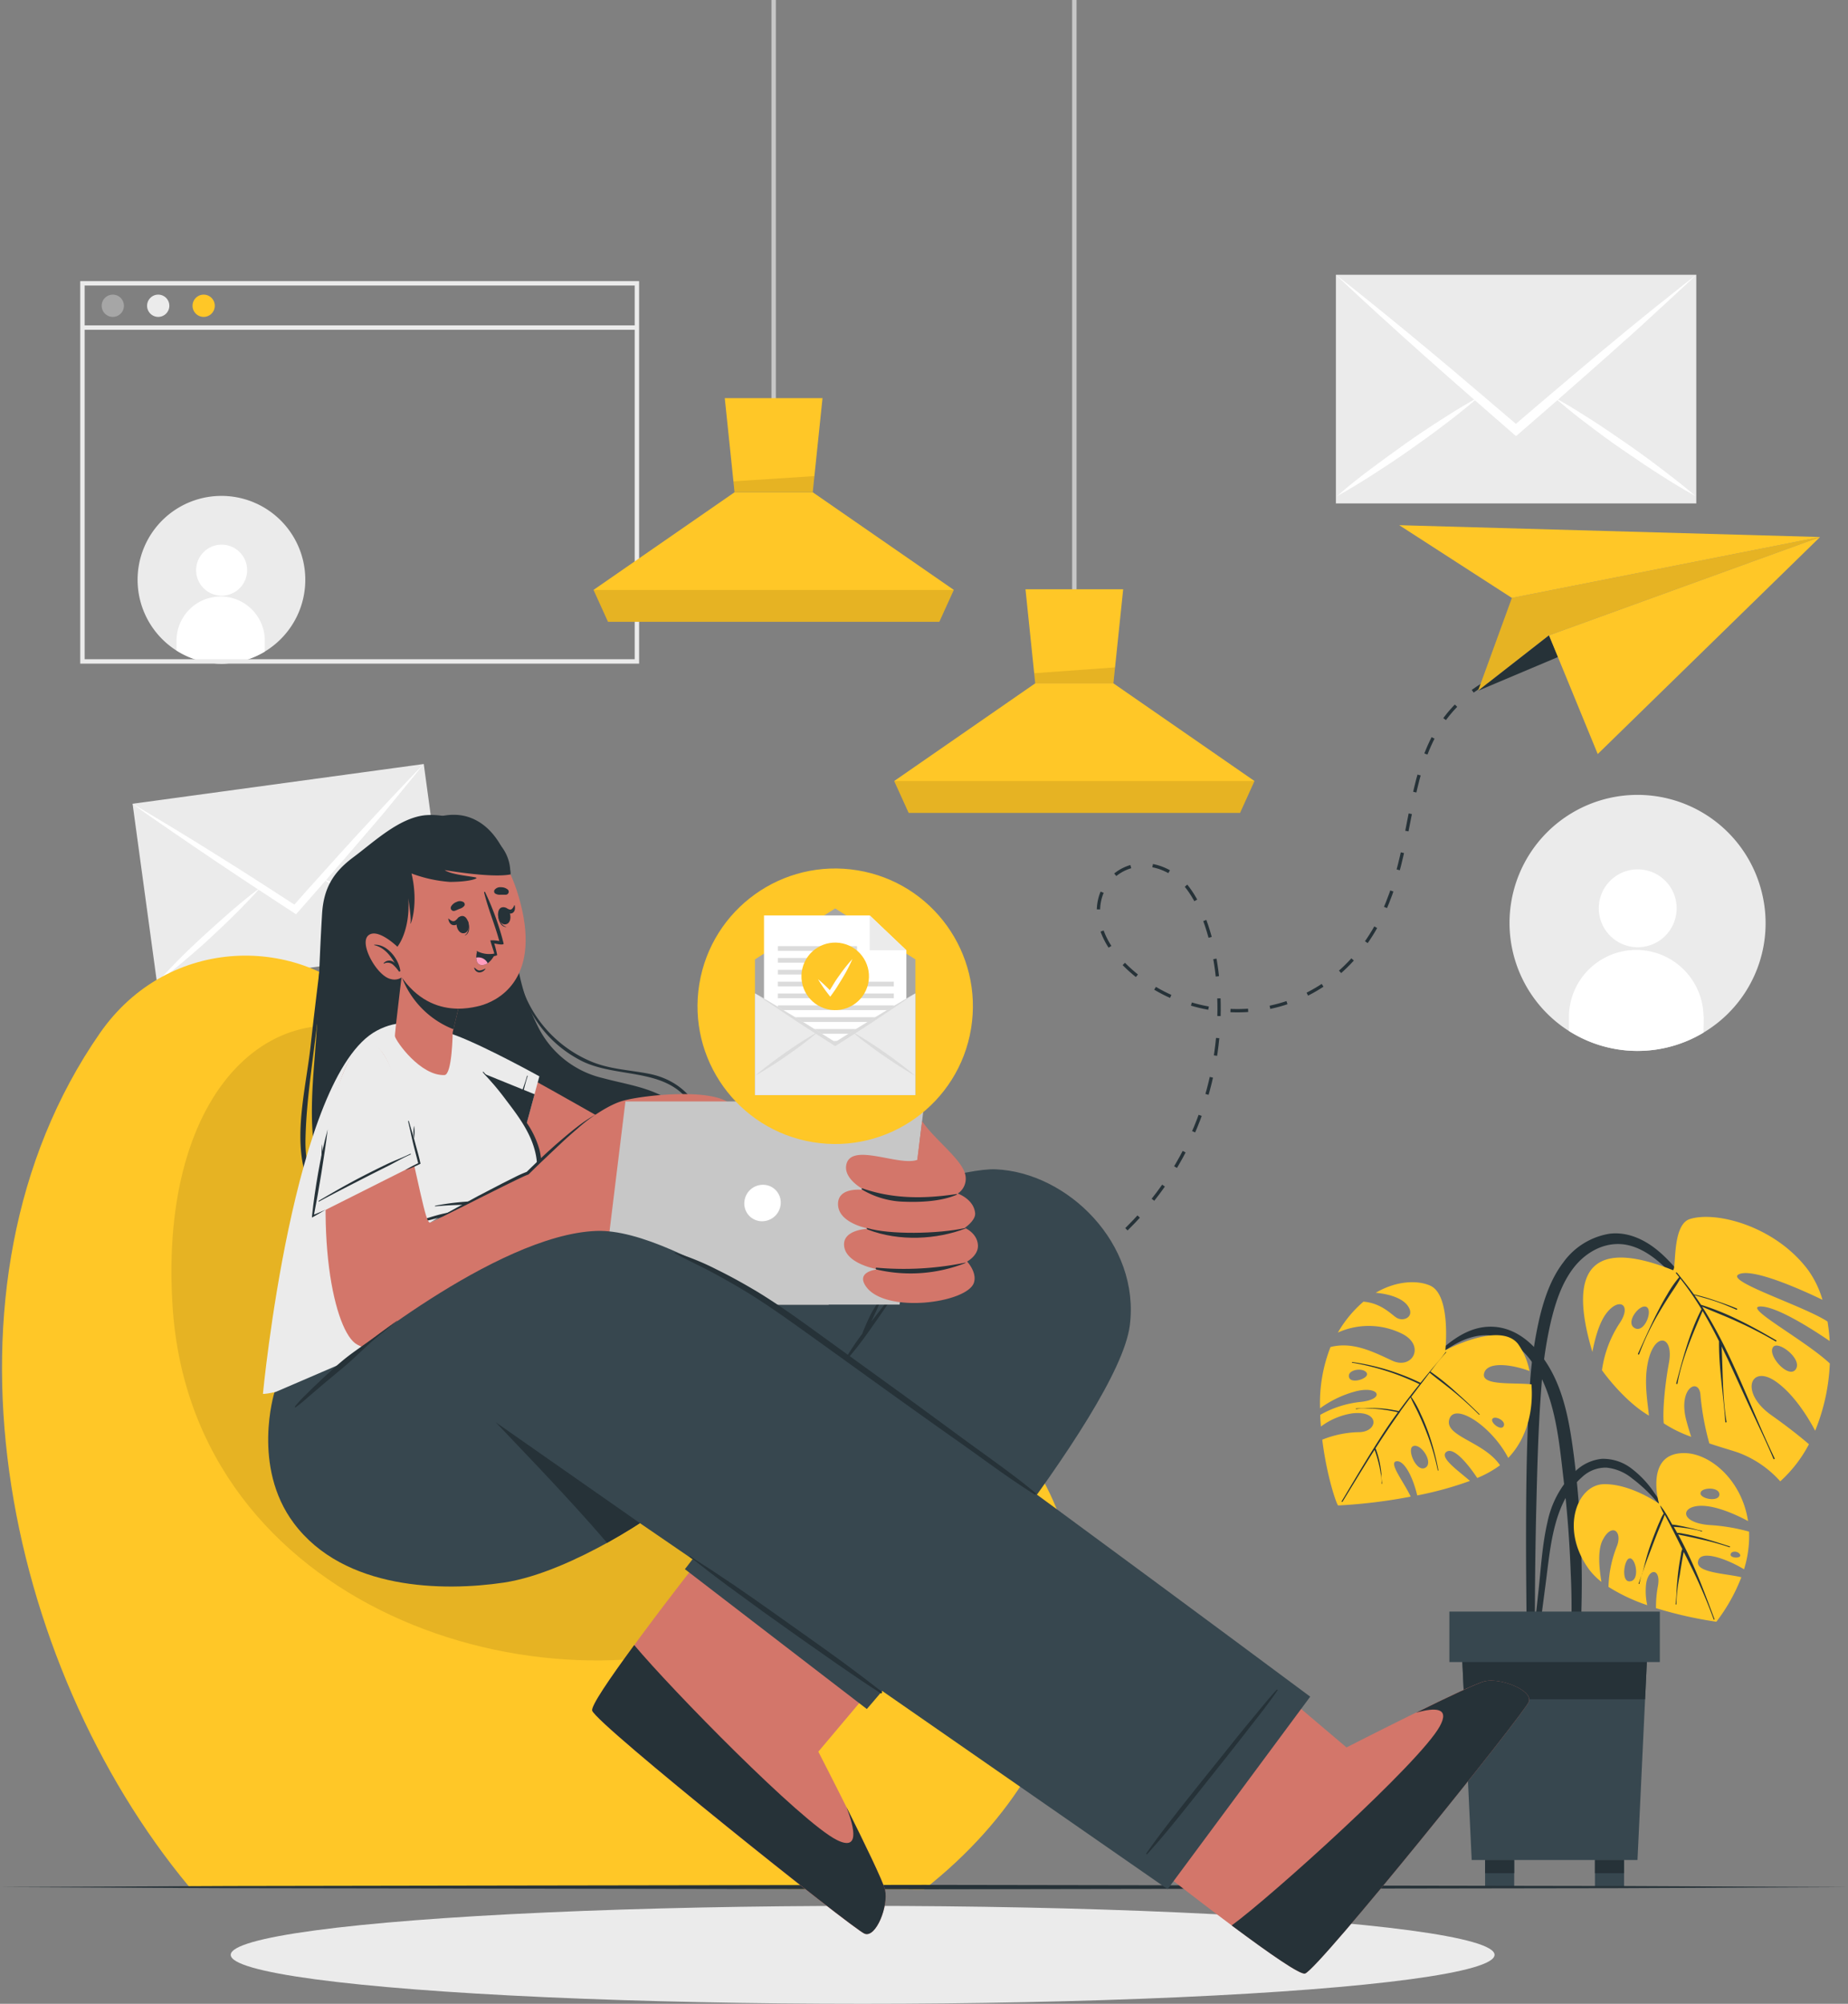 <svg xmlns="http://www.w3.org/2000/svg" viewBox="0 0 418.75 453.88"><rect x="0" y="0" width="418.75" height="453.88" fill="#808080" stroke="none"/><g id="레이어_2" data-name="레이어 2"><g id="Mail_Icon" data-name="Mail Icon"><path d="M386,233.9a29,29,0,1,1,13.31-31.38A28.83,28.83,0,0,1,386,233.9Z" style="fill:#ebebeb"/><path d="M379.92,205.85a8.82,8.82,0,1,1-8.71-8.93A8.81,8.81,0,0,1,379.92,205.85Z" style="fill:#fff"/><path d="M386.06,230.26,386,233.9a29,29,0,0,1-30.48-.38l0-3.63a15.25,15.25,0,0,1,30.49.37Z" style="fill:#fff"/><path d="M60,147.59A19,19,0,1,1,68.68,127,19,19,0,0,1,60,147.59Z" style="fill:#ebebeb"/><path d="M56,129.21a5.78,5.78,0,1,1-5.71-5.84A5.78,5.78,0,0,1,56,129.21Z" style="fill:#fff"/><path d="M60,145.2l0,2.39a19,19,0,0,1-20-.25L40,145a10,10,0,1,1,20,.23Z" style="fill:#fff"/><rect x="18.68" y="64.18" width="125.64" height="85.64" style="fill:none;stroke:#ebebeb;stroke-miterlimit:10"/><path d="M28.08,69.26a2.52,2.52,0,1,1-2.52-2.52A2.52,2.52,0,0,1,28.08,69.26Z" style="fill:#a6a6a6"/><path d="M38.37,69.26a2.52,2.52,0,1,1-2.52-2.52A2.51,2.51,0,0,1,38.37,69.26Z" style="fill:#ebebeb"/><path d="M48.67,69.26a2.52,2.52,0,1,1-2.52-2.52A2.52,2.52,0,0,1,48.67,69.26Z" style="fill:#ffc727"/><line x1="18.68" y1="74.2" x2="144.32" y2="74.2" style="fill:none;stroke:#ebebeb;stroke-miterlimit:10"/><rect x="32.57" y="177.37" width="66.59" height="42.23" transform="translate(-26.21 10.72) rotate(-7.77)" style="fill:#ebebeb"/><path d="M96,173.07c-2.32,2.91-4.7,5.72-7,8.59s-4.75,5.65-7.15,8.45-5,5.82-7.52,8.7c-.08.1-.14.19-.22.28l-6.7,7.63-.34.36-.41-.26q-4.25-2.77-8.49-5.57l-.3-.19c-3.2-2.11-6.4-4.23-9.59-6.39s-6.09-4.12-9.13-6.21S33,184.25,30,182.06c3.13,1.8,6.23,3.71,9.34,5.57s6.21,3.8,9.3,5.74q5.16,3.21,10.33,6.53h0l7.73,5c2-2.29,4.07-4.58,6.11-6.84,0,0,0,0,0,0q4.08-4.56,8.2-9.06,3.69-4,7.42-8C91,178.31,93.47,175.64,96,173.07Z" style="fill:#fff"/><path d="M59.22,200.84a.27.27,0,0,0-.07.08l-.92,1c-1.47,1.62-3,3.19-4.53,4.73-1.88,1.89-3.82,3.72-5.77,5.54s-3.94,3.57-6,5.3-4.09,3.44-6.25,5c1.77-2,3.62-3.94,5.51-5.82S45,213,47,211.18s4-3.59,6-5.32c1.62-1.38,3.27-2.75,5-4.05.39-.31.78-.6,1.19-.9Z" style="fill:#fff"/><path d="M101.37,213.59c-2.51-1-5-2.05-7.37-3.17s-4.81-2.32-7.19-3.52-4.73-2.47-7-3.79c-1.89-1.06-3.76-2.16-5.6-3.33L73,199,72.9,199l.11,0,1.38.55c2,.8,3.94,1.68,5.88,2.58,2.42,1.12,4.8,2.31,7.18,3.52s4.73,2.47,7,3.79S99.13,212.11,101.37,213.59Z" style="fill:#fff"/><rect x="302.71" y="62.24" width="81.66" height="51.79" style="fill:#ebebeb"/><path d="M384.38,62.24c-3.3,3.15-6.66,6.17-10,9.28s-6.7,6.07-10.08,9.08-7.05,6.24-10.58,9.32l-.32.3q-4.7,4.09-9.41,8.17l-.46.38-.46-.38q-4.69-4.08-9.39-8.18l-.33-.29q-5.31-4.62-10.6-9.34c-3.36-3-6.72-6-10.06-9.06s-6.69-6.13-10-9.28c3.51,2.7,7,5.54,10.43,8.31s6.91,5.64,10.35,8.51q5.73,4.75,11.46,9.65h0q4.29,3.63,8.57,7.3c2.85-2.44,5.7-4.89,8.56-7.3,0,0,0,0,0,0,3.82-3.24,7.63-6.46,11.47-9.65q5.14-4.28,10.34-8.49C377.42,67.78,380.87,64.94,384.38,62.24Z" style="fill:#fff"/><path d="M335.08,89.89S335,90,335,90c-.43.37-.86.74-1.29,1.09q-3.07,2.59-6.28,5c-2.6,2-5.26,3.89-7.93,5.78s-5.39,3.69-8.15,5.46-5.54,3.49-8.42,5.07c2.48-2.17,5-4.19,7.65-6.16s5.28-3.89,7.94-5.78,5.39-3.7,8.15-5.47c2.2-1.41,4.43-2.8,6.71-4.1.53-.3,1.05-.6,1.59-.89Z" style="fill:#fff"/><path d="M384.18,112.36c-2.88-1.58-5.68-3.31-8.43-5.07s-5.45-3.61-8.15-5.46-5.34-3.79-7.94-5.78c-2.12-1.6-4.21-3.25-6.25-5L352.11,90s-.06-.06-.1-.08l.12.06,1.6.9c2.28,1.3,4.5,2.69,6.71,4.1,2.76,1.77,5.45,3.61,8.14,5.47s5.33,3.79,7.93,5.78S381.7,110.19,384.18,112.36Z" style="fill:#fff"/><ellipse cx="195.47" cy="442.79" rx="143.19" ry="11.09" style="fill:#ebebeb"/><line x1="243.44" y1="137.56" x2="243.44" style="fill:none;stroke:#c7c7c7;stroke-miterlimit:10"/><polygon points="202.62 176.91 205.9 184.13 280.99 184.13 284.26 176.91 252.29 154.78 234.58 154.78 202.62 176.91" style="fill:#ffc727"/><polygon points="232.37 133.47 234.58 154.78 252.29 154.78 254.51 133.47 232.37 133.47" style="fill:#ffc727"/><polygon points="202.62 176.91 205.9 184.13 280.99 184.13 284.26 176.91 202.62 176.91" style="opacity:0.1"/><polygon points="234.58 154.78 234.35 152.49 252.67 151.17 252.29 154.78 234.58 154.78" style="opacity:0.1"/><line x1="175.31" y1="94.27" x2="175.31" style="fill:none;stroke:#c7c7c7;stroke-miterlimit:10"/><polygon points="134.49 133.62 137.77 140.84 212.85 140.84 216.13 133.62 184.16 111.5 166.45 111.5 134.49 133.62" style="fill:#ffc727"/><polygon points="164.23 90.18 166.45 111.5 184.16 111.5 186.38 90.18 164.23 90.18" style="fill:#ffc727"/><polygon points="134.49 133.63 137.77 140.84 212.86 140.84 216.13 133.63 134.49 133.63" style="opacity:0.1"/><polygon points="166.45 111.5 166.2 109.03 184.54 107.84 184.16 111.5 166.45 111.5" style="opacity:0.1"/><path d="M42.79,427.28l166.59.71c40.49-31.79,44.68-78.9,15.79-107.45-17.48-17.27-39.68-13.79-60.82-16.54h-.06c-7.37-1-14.59-2.67-21.45-6.29-21.76-11.48-34-38.57-52.35-61.36-2.28-2.85-4.66-5.63-7.17-8.31-15.06-16.08-45-16.6-60.7,6C-17.22,291.47,1,377,42.79,427.28Z" style="fill:#ffc727"/><path d="M39.1,295.85c4.36,68.35,83.29,93.86,132.59,73.39,42.86-17.81,28.84-58.44-7.34-65.24h-.06c-7.37-1-14.59-2.67-21.45-6.29-21.76-11.48-34-38.57-52.35-61.36C63.21,222.17,35.89,245.81,39.1,295.85Z" style="opacity:0.1"/><path d="M346.67,313.7a93,93,0,0,1,2.14-15c1.06-4.45,2.57-9,5.38-12.69a16.11,16.11,0,0,1,10.53-6.56c4.12-.5,8,1.34,11.08,3.93,3.83,3.22,6.75,7.49,9.5,11.62a141.53,141.53,0,0,1,8.21,14.36c.08.16-.17.3-.25.14a89,89,0,0,0-7.34-12,75.29,75.29,0,0,0-8.45-10.23c-2.83-2.76-6.43-5.35-10.53-5.48s-7.85,2.16-10.31,5.31c-2.75,3.52-4.15,7.91-5.19,12.19a91.11,91.11,0,0,0-2.12,14.32c-.8,9.91-1,19.88-1.25,29.81q-.18,8.43-.25,16.87,0,4.27-.07,8.55a52.74,52.74,0,0,1-.33,8.24c-.09.55-1,.5-1.09,0a49.67,49.67,0,0,1-.38-7.81q-.06-4.05-.09-8.1c-.05-5.25-.08-10.5-.06-15.75C345.83,334.79,346,324.22,346.67,313.7Z" style="fill:#263238"/><path d="M360.83,306.23c.53-2.8,1.47-6.45,3.07-8.62,2.87-3.9,6-2.21,3.1,2.11a25.78,25.78,0,0,0-4,10.65s4.83,6.89,10.64,10.28c-.24-2.65-1-6.72-.47-10.65,1.11-8.51,6.26-8,5-1.27-1,5.42-1.44,11.18-1.17,13.67a29.09,29.09,0,0,0,6.22,3.05c-.33-1-.69-2.17-1.08-3.61-2.06-7.63,3-10,3.19-5.71a60.77,60.77,0,0,0,2,10.82c2.8.94,5.11,1.58,6.52,2.07a23.93,23.93,0,0,1,9.55,6.52,30.35,30.35,0,0,0,6.5-8.41c-1.78-1.53-4.59-3.8-8.49-6.56-7.32-5.16-4.77-11.68,1-7.63,4.19,2.93,7.43,8.35,8.9,11.13a45.2,45.2,0,0,0,3.32-15.23c-5.75-5.39-19.95-12.91-15.67-12.91,3.85,0,12.47,5.66,15.64,7.83a41.2,41.2,0,0,0-.49-4.42c-5.41-3.55-23-9.06-20.19-10.65,3.08-1.74,15.34,3.94,19.05,5.73a22.31,22.31,0,0,0-3.25-6.73c-7.47-10-20.95-13.45-26.84-11.55-4.16,1.35-2.94,11.91-3.84,11.55C362.29,281,354.68,285.72,360.83,306.23Zm41-1.16c1.18-1.43,6.67,2.79,5.08,5.09S400.29,306.91,401.82,305.07Zm-28.68-9c1.45.92-.68,6.25-2.91,4.64C368.34,299.33,371.69,295.14,373.14,296.07Z" style="fill:#ffc727"/><path d="M375.33,297.7c.76-1.49,1.55-3,2.41-4.41a25.62,25.62,0,0,1,2.76-4c-.24-.29-.47-.59-.72-.88-.1-.12.08-.28.18-.17.28.32.55.65.82,1a.26.26,0,0,1,.11.14c1,1.24,2,2.51,2.94,3.81a45.73,45.73,0,0,1,4.86,1.41c1.64.55,3.26,1.12,4.85,1.79.17.07.09.35-.08.27-1.58-.69-3.18-1.37-4.82-1.92s-3.12-.93-4.69-1.37c.51.72,1,1.44,1.5,2.18A58,58,0,0,1,394,299c2.9,1.38,5.7,3,8.47,4.59.16.09,0,.34-.14.24a93.33,93.33,0,0,0-8.43-4.36c-2.69-1.26-5.47-2.29-8.19-3.49,6.83,10.65,10.93,22.95,16.4,34.33.08.17-.18.3-.25.14-1.67-4-3.59-7.88-5.41-11.81-1.64-3.53-3.23-7.07-4.87-10.6-.48-1-1-2.06-1.47-3.08.3,5.69.18,11.48,1.11,17.1a.14.14,0,1,1-.28,0c-.39-6.08-1.47-12.07-1.42-18.18,0,0,0-.05,0-.08-1.16-2.33-2.39-4.62-3.72-6.85-2.27,5.32-4.65,10.73-5.7,16.45,0,.18-.32.1-.27-.08,1.54-5.73,3-11.47,5.72-16.77a65.21,65.21,0,0,0-4.8-6.93c-.76,1.41-1.74,2.75-2.6,4.1s-1.67,2.65-2.45,4a58.18,58.18,0,0,0-4.27,9c-.06.17-.34.08-.27-.08C372.52,303.7,373.84,300.65,375.33,297.7Z" style="fill:#263238"/><path d="M321.51,310.66c4.38-4.4,9.48-10.16,16.25-10.15,6.53,0,11.34,5.27,14.11,10.7,2.89,5.68,3.92,12.11,4.74,18.36a221.29,221.29,0,0,1,1.73,22.57c.12,4.19.11,8.39,0,12.58a83,83,0,0,1-1,12.69c-.12.67-1.21.7-1.25,0-.19-3.53-.05-7.08,0-10.61s0-7-.17-10.43q-.37-10.54-1.59-21c-.72-6.11-1.29-12.38-3.12-18.28-1.65-5.32-4.74-11.4-10.13-13.74-7.36-3.18-14.54,2.64-19.36,7.56C321.61,311,321.38,310.79,321.51,310.66Z" style="fill:#263238"/><path d="M299.16,320.48h0c0,.9.09,1.78.15,2.65a15.82,15.82,0,0,1,7.18-3c6.21-.66,5.82,4.06,1.66,4.26a23.6,23.6,0,0,0-8.53,1.71c1,8.21,3.27,14.81,3.61,14.9A119.47,119.47,0,0,0,319.66,339c-1.54-3.3-5.06-7.68-3.27-8s3.76,3.54,4.75,7.73a78.59,78.59,0,0,0,11.95-3.29c-2.73-2.37-7-5.32-5.35-6.57s5,2.89,7,5.91a24.48,24.48,0,0,0,5.16-2.88c-3.68-5.42-12.67-6.52-11.49-10.43s9.57,1.51,13.35,8.76c4.43-4.6,5.72-11.1,5.26-16.66-3.86-.45-11.29.37-10.75-2.4s5.9-2.25,10.3-.63a15.43,15.43,0,0,0-2.58-6.11c-4.07-5.22-16.48,1.42-16.48,1.42s1.33-12.48-3.41-14.63c-2.73-1.24-7.54-1.23-12.37,1.61,2.71.23,6,1.09,7.3,3,1.68,2.39-1,3.7-2.67,2.59-1.18-.78-3.4-3.25-7.41-3.58a26.86,26.86,0,0,0-5.79,7,17,17,0,0,1,14.53.26c5.38,2.67,2.38,8.26-2.25,6.09s-9-4.31-13.95-3.08A34.64,34.64,0,0,0,299.12,319a24.35,24.35,0,0,1,8-3.83c5.35-1.4,7,1.79,1.09,2.39A23.35,23.35,0,0,0,299.16,320.48Zm6.51-8.59c-.37-1.74,3.42-2.23,4.06-.83C310.25,312.26,306,313.62,305.67,311.89Zm32.46,9.6c.36-.95,2.9.13,2.67,1.31C340.48,324.37,337.79,322.43,338.13,321.49Zm-17.92,6.08c1.85-.74,4.74,3.86,2.72,4.91S318.7,328.18,320.21,327.57Z" style="fill:#ffc727"/><path d="M304,340.09c2.79-4.66,5.54-9.34,8.47-13.92q2-3.19,4.28-6.27l-.67-.16-1.11-.21c-.85-.15-1.72-.27-2.58-.36s-1.63-.13-2.45-.14a12.1,12.1,0,0,0-2.62.14c-.1,0-.12-.14,0-.14.87,0,1.76-.08,2.64-.09s1.69,0,2.54.06a23.81,23.81,0,0,1,2.37.25c.43.06.87.14,1.3.22a6.76,6.76,0,0,1,.78.17c1.51-2.08,3.08-4.11,4.7-6.11a56.27,56.27,0,0,0-15.26-4.87c-.09,0-.06-.15,0-.14a51.75,51.75,0,0,1,15.49,4.7c.89-1.09,1.78-2.18,2.69-3.27s2.08-2.4,3-3.68c.06-.09.18,0,.11.08a53,53,0,0,0-3.54,4.33h0a53.78,53.78,0,0,1,5.67,4.55q2.79,2.47,5.43,5.1c.06.06,0,.16-.1.1-1.74-1.73-3.54-3.38-5.43-4.95s-3.87-3-5.76-4.55a0,0,0,0,1,0,0l-1.3,1.71-.66.86-.05.06-2.16,2.84a22,22,0,0,1,2.15,3.89c.63,1.31,1.17,2.67,1.67,4a58.32,58.32,0,0,1,2.33,8.74c0,.08-.12.12-.14,0a51.12,51.12,0,0,0-2.54-8.57c-.54-1.42-1.15-2.81-1.79-4.2s-1.28-2.47-1.82-3.75c-.63.83-1.25,1.67-1.86,2.51-.18.24-.35.49-.53.74a.08.08,0,0,1-.06.13h0c-1.91,2.67-3.74,5.41-5.51,8.18a2.59,2.59,0,0,1,.24.6c.12.34.22.68.32,1a21,21,0,0,1,.49,2.08c.12.65.21,1.32.28,2a18.93,18.93,0,0,0,.16,2.26c0,.11-.15.12-.13,0a7.1,7.1,0,0,0-.16-2.1c-.1-.72-.23-1.44-.4-2.15s-.32-1.28-.51-1.91c-.1-.31-.2-.63-.31-.94s-.14-.34-.19-.51c-.83,1.3-1.65,2.6-2.46,3.92-1.61,2.61-3.2,5.22-4.8,7.83A.12.12,0,0,1,304,340.09Z" style="fill:#263238"/><path d="M347,375.9c.08-2.64.49-5.3.78-7.93s.59-5.28.87-7.92c.54-5.09.84-10.29,2-15.28a22.16,22.16,0,0,1,6.22-11.42,10.07,10.07,0,0,1,6.09-2.91,10.51,10.51,0,0,1,6.47,2,22.55,22.55,0,0,1,5.45,5.74,55.85,55.85,0,0,1,4.24,6.89c.05.09-.09.15-.14.06a35.32,35.32,0,0,0-9.19-10.29,10.86,10.86,0,0,0-5.78-2.41,7.82,7.82,0,0,0-5.62,2.24c-3.08,2.68-4.86,6.62-5.92,10.49-1.26,4.58-1.67,9.41-2.3,14.11-.37,2.79-.73,5.59-1.1,8.39s-.6,5.63-1.19,8.37A.46.46,0,0,1,347,375.9Z" style="fill:#263238"/><path d="M360,355.38a14.74,14.74,0,0,0,2.88,2.93c-.44-2.57-1-7.16.34-9.59,2-3.79,4.41-1.9,3.21,1.39a26.64,26.64,0,0,0-1.95,9.34,41,41,0,0,0,8.78,4.14,14.72,14.72,0,0,1-.29-4.52c.4-4.05,3.5-4,2.7.24a25.6,25.6,0,0,0-.43,4.95,91.88,91.88,0,0,0,13.68,3.08,40.09,40.09,0,0,0,5.66-10.08c-3.29-.82-10-1-9.83-3.37.19-3.17,6.66-.73,10.44,1.57a25.12,25.12,0,0,0,1.14-8.53,42.62,42.62,0,0,0-9.09-1.5c-6.79-.59-6.45-4.44-1.53-4.35,3.63.07,8.22,2.29,10.39,3.45-1.41-9.24-8.46-15.15-14.1-15.38-9.5-.38-6.08,11.43-6.08,11.43s-6.43-4.52-12.5-4.4S353.47,346.35,360,355.38Zm25.35-17.08c-.21-1.33,4-1.65,4.25.06C389.81,340.27,385.53,339.65,385.31,338.3Zm6.82,13.86c-.09-.87,1.74-1,2.16.07C394.56,353,392.2,353,392.13,352.16Zm-22.79.81c1.43.2,2.24,5.32-.22,5.22C367.24,358.11,368.12,352.8,369.34,353Z" style="fill:#ffc727"/><path d="M371.32,358.65c.23-.64.44-1.28.64-1.93-.18.65-.34,1.31-.47,2A.09.09,0,1,1,371.32,358.65Z" style="fill:#263238"/><path d="M373.82,350.43c.45-1.31.95-2.61,1.46-3.9.27-.68.55-1.37.85-2a8.52,8.52,0,0,1,.85-1.71,13,13,0,0,1-.77-1.66.05.05,0,0,1,.09-.05,20.37,20.37,0,0,1,1.85,2.87c.26.44.51.9.77,1.35a12.65,12.65,0,0,1,1.6.25c.56.1,1.13.22,1.7.35s1.13.25,1.69.39,1.11.32,1.68.4a.09.09,0,1,1,0,.18,10.71,10.71,0,0,0-1.77-.46c-.55-.12-1.09-.22-1.65-.29s-1.1-.15-1.65-.21l-1.26-.1c.23.4.46.79.68,1.19a1.86,1.86,0,0,1,.1.2,5.29,5.29,0,0,1,1.37.16c.49.09,1,.18,1.46.29,1,.22,2,.45,3,.72,2.05.58,4.08,1.23,6.11,1.89.11,0,0,.21-.08.17a61.8,61.8,0,0,0-6.13-1.7c-1-.22-1.94-.44-2.92-.64l-1.46-.31a9,9,0,0,1-1.14-.26q1.57,2.89,2.94,5.9c2,4.35,3.62,8.84,5.31,13.31,0,.11-.13.18-.17.07a122,122,0,0,0-5.65-13c-.38-.78-.77-1.54-1.16-2.32,0,.16-.07.32-.1.48-.09.52-.19,1.05-.28,1.58-.17,1.06-.36,2.12-.51,3.18a37.73,37.73,0,0,0-.77,6.6.09.09,0,1,1-.18,0,31.28,31.28,0,0,0,.23-3.21c.07-1.12.16-2.23.28-3.33s.26-2.13.44-3.19c.09-.53.18-1.06.28-1.59a3.21,3.21,0,0,1,.3-1.15c-.56-1.11-1.11-2.23-1.67-3.34s-1.06-2.09-1.61-3.12c-.22-.44-.47-.88-.72-1.33a13,13,0,0,1-.63,1.6c-.24.6-.48,1.2-.73,1.8-.54,1.32-1.05,2.66-1.56,4-.71,1.9-1.51,3.84-2.1,5.82C372.68,354.32,373.17,352.34,373.82,350.43Z" style="fill:#263238"/><path d="M372,356.72c.05-.16.1-.31.14-.46C372.06,356.41,372,356.56,372,356.72Z" style="fill:#263238"/><polygon points="331.09 370.76 331.76 384.89 333.48 421.31 371.05 421.31 372.77 384.89 373.44 370.76 331.09 370.76" style="fill:#37474f"/><polygon points="331.09 370.76 331.76 384.89 372.77 384.89 373.44 370.76 331.09 370.76" style="fill:#263238"/><rect x="328.42" y="365.05" width="47.69" height="11.43" transform="translate(704.53 741.52) rotate(180)" style="fill:#37474f"/><rect x="361.41" y="421.31" width="6.6" height="5.98" style="fill:#37474f"/><rect x="361.41" y="421.31" width="6.6" height="2.99" style="fill:#263238"/><rect x="336.52" y="421.31" width="6.59" height="5.98" style="fill:#37474f"/><rect x="336.52" y="421.31" width="6.59" height="2.99" style="fill:#263238"/><polygon points="0 427.44 52.34 427.2 104.69 427.11 209.37 426.94 314.06 427.11 366.4 427.2 418.75 427.44 366.4 427.69 314.06 427.77 209.37 427.94 104.69 427.77 52.34 427.69 0 427.44" style="fill:#263238"/><path d="M171.07,289.42s44.27,18,74-2.6c41.59-28.81,33.49-79.44,21.52-88.3s-26.46,6.32-10.94,20.8c15.15,14.13,42.32,13.78,55.56-8.39s2.37-49.26,33.52-59.88" style="fill:none;stroke:#263238;stroke-miterlimit:10;stroke-width:0.75px;stroke-dasharray:4,5"/><polygon points="342.59 135.44 334.93 156.46 351 143.91 412.42 121.64 342.59 135.44" style="fill:#ffc727"/><polygon points="342.59 135.44 334.93 156.46 351 143.91 412.42 121.64 342.59 135.44" style="opacity:0.1"/><polygon points="353.06 148.81 334.93 156.46 351 143.91 353.06 148.81" style="fill:#263238"/><polygon points="351 143.91 412.42 121.64 362.04 170.8 351 143.91" style="fill:#ffc727"/><polygon points="342.59 135.44 317.06 118.96 412.42 121.64 342.59 135.44" style="fill:#ffc727"/><path d="M195.92,438c-2.57-.94-60.62-47.34-61.72-50.51-.42-1.2,5.84-10,13.72-20.53,1.7-2.26,3.47-4.59,5.28-6.94,11.73-15.29,24.53-31.23,24.53-31.23l38.93,30.92-25.61,30.39-5.62,6.67s14.29,27.71,15.12,31.31S198.49,439,195.92,438Z" style="fill:#d3766a"/><path d="M195.92,438c-2.56-1-60.62-47.34-61.72-50.51-.34-1,3.74-7,9.51-14.87,8.44,10.09,37.88,40.13,45.91,44.15,5.11,2.55,4.09-2.46,2.19-7.44,3.92,7.83,8.28,16.8,8.74,18.74C201.36,431.72,198.5,439,195.92,438Z" style="fill:#263238"/><path d="M256,300.29c-2.67,20.22-52.51,78.6-58.27,85.3l-1.31,1.52-41.23-31.68.48-.61L192,307.28s-60,35-90.07,19.13c-13.48-7.14-23.49-19.83-23.49-19.83l39.21-20.9s10.84,3.51,17.78,2.5c23.9-3.5,77.45-23.83,90.15-23.32C241.92,265.53,258.42,281.73,256,300.29Z" style="fill:#37474f"/><path d="M205,289.61a49.87,49.87,0,0,0-3.75,4.8c-1.28,1.69-2.58,3.35-3.86,5l0,.05c.23-.5.45-1,.68-1.48.81-1.68,1.46-3.41,2.42-5a.09.09,0,1,0-.15-.09c-1,1.59-2.13,3.1-3,4.77-.39.79-.77,1.59-1.12,2.4-.19.44-.39.89-.56,1.34a4.14,4.14,0,0,0-.23.65c-.58.78-1.15,1.56-1.7,2.36-1.22,1.77-2.3,3.64-3.54,5.4-.06.09.09.18.16.09,1.25-1.65,2.65-3.19,3.93-4.83s2.52-3.38,3.73-5.11,2.35-3.39,3.53-5.08a50.56,50.56,0,0,0,3.57-5.21C205.13,289.63,205,289.56,205,289.61Z" style="fill:#263238"/><path d="M71.86,231.29c-.54,12.06-3.23,26.45,1.88,37.87,4,8.95,12.45,15,21.18,18.84,19.19,8.49,46.07,9.6,59.52-9.46,5.37-7.61,6.28-23.47-2.62-29.27-4.58-3-10-3.66-15.18-5.06a22,22,0,0,1-14.9-12c-6.16-12.37-4.93-21.42-6.11-34.8a9.55,9.55,0,0,0-3.26-7,17,17,0,0,0-7.94-4.41,16.76,16.76,0,0,0-8.12-1.34c-5.93.62-11.62,6.08-16.2,9.48s-6.77,7-7.13,12.87C72.49,215.08,72.23,223.19,71.86,231.29Z" style="fill:#263238"/><path d="M70.37,237c1.21-11,2.64-22,4-33a.06.06,0,0,1,.11,0c-.85,9.08-1.58,18.17-2.55,27.24-1,8.9-2.54,18-2.71,26.93-.38,20.09,20.27,28.26,37.35,27.28.78,0,.76,1.2,0,1.22-15,.39-33-4.74-37.49-21.07C66.57,256.64,69.38,246,70.37,237Z" style="fill:#263238"/><path d="M114.66,196.35a.17.17,0,0,1,.33,0c.51,11,.06,24,6.35,33.59a28,28,0,0,0,12.8,10.58c4.14,1.69,8.54,1.84,12.88,2.69,17,3.33,17.12,26.23,4.8,35.16-.26.19-.59-.25-.34-.45,8.67-6.91,11.53-19.48,4.46-28.7-5.68-7.4-16.58-5-24.32-9C115.58,231.9,114.32,212.39,114.66,196.35Z" style="fill:#263238"/><path d="M97.3,244.33c7.34,10.54,32.41,39.5,49.81,43.46,9.59,2.19,55.92,8.67,62.27,2.89,7.43-6.77,4-32.27-1.93-32.5-18-.71-51.43,2.82-59.78,1-3.77-.84-23.77-13.74-45.13-24.06C94.47,231.2,92.57,237.53,97.3,244.33Z" style="fill:#d3766a"/><path d="M115.22,269.59l7-25.79s-11.75-6.52-18.76-9.21c-9.27-3.56-12.77-1-7.08,9.82C100.19,251.62,115.22,269.59,115.22,269.59Z" style="fill:#ebebeb"/><path d="M113.49,266.31c.76-3.82,1.57-7.63,2.56-11.4.49-1.88,1-3.76,1.55-5.62s1.29-3.68,1.81-5.55a.08.08,0,0,1,.16,0c-.62,1.84-1,3.78-1.51,5.65s-1,3.75-1.52,5.63c-1,3.76-2,7.52-2.89,11.29C113.62,266.47,113.47,266.42,113.49,266.31Z" style="fill:#263238"/><path d="M121.13,247.86l-5.9,21.74s-15-18-18.85-25.19c-1.75-3.33-2.63-5.88-2.74-7.7Z" style="fill:#263238"/><path d="M59.58,315.71c2.3.75,67.84-18.22,67.84-18.22l-7.74-22.75s3.82-7.32,2-14.36c-2.37-9.4-19.78-24.86-21.15-25.77C95.09,231,89.94,231,85.39,233.45,66.44,243.52,59.58,315.71,59.58,315.71Z" style="fill:#ebebeb"/><path d="M109.57,242.8c1.69,2,3.5,3.84,5.25,5.76-.82-1.43-1.62-2.87-2.49-4.28,0,0,0-.06,0,0a32.41,32.41,0,0,1,3.33,5.29,43.74,43.74,0,0,1,3.61,4.62,20.69,20.69,0,0,1,3,6.34,17.47,17.47,0,0,1,.19,7,44.57,44.57,0,0,1-2.21,7.84c-.12.34-.6.12-.51-.21,1.23-4.44,2.63-9.13,1.64-13.77s-3.84-8.46-6.63-12.11a66,66,0,0,0-5.33-6.36C109.36,242.83,109.5,242.72,109.57,242.8Z" style="fill:#263238"/><path d="M98.65,273.1a58.42,58.42,0,0,1,8.54-1c1.43,0,2.84,0,4.27.07.7,0,1.41,0,2.12,0a9.1,9.1,0,0,0,2.21-.2.05.05,0,0,1,0,.1,15.66,15.66,0,0,1-2,.53,15.16,15.16,0,0,1-2,.18c-1.44,0-2.89,0-4.33.06-2.92.06-5.83.12-8.74.4C98.55,273.35,98.52,273.12,98.65,273.1Z" style="fill:#263238"/><path d="M92.54,277.44a63.18,63.18,0,0,1,6.73-2.24c1.14-.31,2.29-.54,3.46-.75.56-.1,1.11-.19,1.67-.27s1.25-.1,1.86-.2c.06,0,.09.09,0,.1-.57.11-1.13.32-1.7.46l-1.71.43c-1.15.29-2.29.6-3.43.88-2.3.56-4.57,1.14-6.85,1.78C92.47,277.66,92.43,277.48,92.54,277.44Z" style="fill:#263238"/><path d="M89.49,234.73c.26,1.19,5.8,9,11.22,8.78,1.77-.06,1.87-9.7,1.87-9.7l.17-.71,2.37-9.95-13.29-8.71S89.38,234.22,89.49,234.73Z" style="fill:#d3766a"/><path d="M105.12,223.14l-2.37,10A20.55,20.55,0,0,1,91,221.2c.41-3.43.76-6.28.8-6.7a.28.28,0,0,0,0-.06l1.69,1Z" style="fill:#263238"/><path d="M118,204.82c4.42,17.4-5.49,22-9.25,23-3.4.86-15.11,3.37-21.31-13.47s.49-24.4,8.17-26.79S113.59,187.43,118,204.82Z" style="fill:#d3766a"/><path d="M114.67,202.66c-.42,0-.81,0-1.24,0a2,2,0,0,1-1.25-.28.64.64,0,0,1-.14-.77,1.58,1.58,0,0,1,1.47-.64,2.33,2.33,0,0,1,1.58.55A.68.68,0,0,1,114.67,202.66Z" style="fill:#263238"/><path d="M103,206.32c.41-.13.76-.31,1.15-.47a2,2,0,0,0,1.08-.7.64.64,0,0,0-.14-.77,1.58,1.58,0,0,0-1.6-.09,2.36,2.36,0,0,0-1.29,1.07A.69.69,0,0,0,103,206.32Z" style="fill:#263238"/><path d="M106,208.51s-.09.07-.07.12c.28,1.19.4,2.6-.6,3.22,0,0,0,.08,0,.06C106.6,211.46,106.42,209.59,106,208.51Z" style="fill:#263238"/><path d="M104.63,207.48c-1.95.25-1.31,4.14.5,3.91S106.27,207.27,104.63,207.48Z" style="fill:#263238"/><path d="M103.9,207.81c-.3.27-.57.72-1,.83s-.89-.23-1.26-.57c0,0-.07,0-.06.06.11.75.52,1.46,1.34,1.44s1.16-.76,1.23-1.54C104.18,207.88,104,207.7,103.9,207.81Z" style="fill:#263238"/><path d="M112.87,207s.11.05.11.1c.15,1.21.53,2.57,1.69,2.8,0,0,0,.07,0,.07C113.3,209.94,112.82,208.13,112.87,207Z" style="fill:#263238"/><path d="M113.75,205.52c1.92-.45,2.69,3.42.91,3.84S112.14,205.9,113.75,205.52Z" style="fill:#263238"/><path d="M114.61,205.62c.35.14.72.46,1.09.41s.66-.54.85-1c0,0,.06,0,.07,0,.17.73.08,1.55-.61,1.83s-1.22-.28-1.54-1C114.41,205.79,114.47,205.56,114.61,205.62Z" style="fill:#263238"/><path d="M107.56,219.21c.32.26.65.62,1.09.62a3.09,3.09,0,0,0,1.28-.43s.08,0,.06.06a1.62,1.62,0,0,1-1.48.8,1.3,1.3,0,0,1-1.06-1C107.43,219.2,107.52,219.17,107.56,219.21Z" style="fill:#263238"/><path d="M112,213.69s.52,1.77.65,2.62c0,.08-.19.15-.48.21,0,0,0,0,0,0a4.1,4.1,0,0,1-4.16-.93.09.09,0,0,1,.11-.14A6.14,6.14,0,0,0,112,216c0-.24-1-3-.86-3a7.88,7.88,0,0,1,2,.16c-1-3.72-2.53-7.25-3.44-11a.12.12,0,0,1,.22-.09,62.31,62.31,0,0,1,4.2,11.64C114.21,214.17,112.37,213.79,112,213.69Z" style="fill:#263238"/><path d="M112.08,216.19a5,5,0,0,1-1.57,2,2.2,2.2,0,0,1-1.31.42c-1,0-1.26-.89-1.28-1.69a5.62,5.62,0,0,1,.14-1.26A6.54,6.54,0,0,0,112.08,216.19Z" style="fill:#263238"/><path d="M110.51,218.18a2.2,2.2,0,0,1-1.31.42c-1,0-1.26-.89-1.28-1.69A2.34,2.34,0,0,1,110.51,218.18Z" style="fill:#ff9cbd"/><path d="M88.71,215.61c1.87-.62,5.42-7.18,3.11-16.41,0,0,1.5,8.43,1.21,9.8s2-3.68.22-11.15a31.28,31.28,0,0,0,8.66,1.91c3.76,0,5.89-.56,6.07-.88s-5.4-.57-7.22-1.8c0,0,10.47,1.83,14.84,1,.51-.09-1.63-10.45-9.42-13S89.13,190,87,193.5c0,0-3.19,1.36-5.48,7.23S86.69,216.28,88.71,215.61Z" style="fill:#263238"/><path d="M90.57,214.94s-4.78-4.89-7.06-3.1,1.94,9.32,5.07,9.93a3,3,0,0,0,3.74-2.26Z" style="fill:#d3766a"/><path d="M84.78,214a0,0,0,0,0,0,.08c2.2.49,3.61,2.23,4.69,4.09a1.67,1.67,0,0,0-2.54,0s0,.12.07.1a1.85,1.85,0,0,1,2.13.31A8.39,8.39,0,0,1,90.36,220c.13.17.45,0,.34-.19l0,0C90.3,217.12,87.65,213.77,84.78,214Z" style="fill:#263238"/><path d="M76,249.48c-5.27,29.89-.18,52.28,4.9,55.06,13.67,7.46,46.49-7.68,55.75-10.69,3.74-1.21-13.32-29.84-17.14-28.07-9,4.16-21.61,11.22-22.12,11.16-1-.1-2.2-7.73-7.42-30C85.76,229,78.17,237.26,76,249.48Z" style="fill:#d3766a"/><path d="M166.51,251.61c.94,3.76-8.51,5.28-8.51,5.28a7.18,7.18,0,0,1,3.74,3.1c1.38,2.6-2.09,5.89-2.09,5.89a8.86,8.86,0,0,1,3.43,3.89c1.06,2.62-2,6.45-2,6.45a7.75,7.75,0,0,1,.87,5.32c-1.16,4.82-8.55,6.72-12.89,8.8-4.66,2.23-12.35,3.05-15.85,4.62l-15.13-27.72s14.62-15.48,23-17.88C145.7,248,165.08,245.87,166.51,251.61Z" style="fill:#d3766a"/><path d="M157.89,256.81c-5.26-.23-10.56.8-15.67,1.85-.12,0-.08.2,0,.17,5.07-1.1,10.56-.87,15.66-1.77A.13.13,0,0,0,157.89,256.81Z" style="fill:#263238"/><path d="M159.42,265.54a13.74,13.74,0,0,0-3.53.65c-1.23.32-2.46.66-3.68,1-2.45.72-4.87,1.49-7.28,2.33-.1,0-.07.21,0,.18,2.44-.71,4.89-1.38,7.35-2,1.23-.31,2.47-.6,3.71-.89a16.43,16.43,0,0,0,3.46-1A.18.18,0,0,0,159.42,265.54Z" style="fill:#263238"/><path d="M161,276.25a9.43,9.43,0,0,0-3.15.76l-3.32,1c-2.22.68-4.44,1.35-6.69,1.95-.11,0-.07.21,0,.18,2.28-.6,4.57-1.16,6.85-1.78,1.12-.3,2.23-.61,3.35-.93a8.81,8.81,0,0,0,3-1.1A.07.07,0,0,0,161,276.25Z" style="fill:#263238"/><path d="M97.41,276.94c3.58-2.06,7.22-4,10.86-6l5.5-2.86,2.78-1.39a25.84,25.84,0,0,1,2.9-1.29l-.17.1c2.44-2.37,4.89-4.72,7.47-6.93,1.29-1.11,2.59-2.21,3.93-3.24a30.74,30.74,0,0,1,4.24-2.84,34.66,34.66,0,0,0-4,3.1c-1.29,1.1-2.56,2.22-3.79,3.38-2.46,2.32-4.94,4.64-7.32,7l-.05.05-.13.05c-.85.31-1.83.82-2.74,1.24l-2.78,1.36-5.54,2.77C104.85,273.33,101.15,275.18,97.41,276.94Z" style="fill:#263238"/><path d="M70.93,275.48l23.89-12s-3-13.1-5.66-20.12c-3.54-9.28-7.82-10.14-12,1.28C74.29,252.29,70.93,275.48,70.93,275.48Z" style="fill:#ebebeb"/><path d="M72.22,272c3.36-2,6.73-3.92,10.2-5.7q2.6-1.34,5.23-2.6c1.75-.83,3.59-1.49,5.33-2.35a.08.08,0,0,1,.07.15c-1.78.76-3.47,1.78-5.21,2.65s-3.48,1.74-5.21,2.63c-3.46,1.77-6.92,3.53-10.34,5.38C72.19,272.2,72.13,272.05,72.22,272Z" style="fill:#263238"/><path d="M73.79,274c-.91.56-1.84,1.08-2.77,1.61l-.32.19,0-.39c.36-3.31.83-6.59,1.41-9.86s1.26-6.53,2.14-9.73c-.19,1.65-.42,3.29-.66,4.93s-.49,3.28-.76,4.92q-.78,4.91-1.74,9.8l-.28-.21C71.82,274.88,72.8,274.44,73.79,274Z" style="fill:#263238"/><path d="M73,259.15a19.69,19.69,0,0,1,.06,2.3,19.47,19.47,0,0,1-.2,2.29,19.62,19.62,0,0,1,0-2.3A22.09,22.09,0,0,1,73,259.15Z" style="fill:#263238"/><path d="M91.91,265a32,32,0,0,1,2.85-1.53c-.39-1.54-.8-3.06-1.18-4.6-.18-.77-.36-1.54-.52-2.31s-.42-1.82-.58-2.57a.08.08,0,1,1,.16-.05c.3,1,.49,1.69.75,2.52s.44,1.5.64,2.25c.41,1.59.93,3.27,1.26,4.88A25.85,25.85,0,0,1,92,265,.05.05,0,0,1,91.91,265Z" style="fill:#263238"/><path d="M93.82,255a8.52,8.52,0,0,1,0,2.85,7.88,7.88,0,0,1,0-2.85Z" style="fill:#263238"/><rect x="118.23" y="292.39" width="69.54" height="3.12" style="fill:#c7c7c7"/><polygon points="133.11 292.39 130.73 295.51 187.77 295.51 187.77 292.39 133.11 292.39" style="fill:#a6a6a6"/><polygon points="136.08 295.5 203.85 295.5 209.49 249.48 141.72 249.48 136.08 295.5" style="fill:#c7c7c7"/><path d="M168.66,272.49a4,4,0,0,0,4.05,4.13,4.22,4.22,0,0,0,4.2-4.13,4,4,0,0,0-4-4.12A4.21,4.21,0,0,0,168.66,272.49Z" style="fill:#fff"/><path d="M208.94,253.93c2.56,3.94,8.86,8.55,9.73,11.93a4,4,0,0,1-1.65,4.49s3.66,1.26,3.94,4.46c.14,1.64-2.36,3.32-2.36,3.32s2.88,1.13,3,4c.06,2.28-2.46,3.62-2.46,3.62s2.26,2.38,1.57,4.72c-1.38,4.75-20.78,7.31-24.72.56-1.84-3.14,2.93-3.51,2.93-3.51s-7-1.13-7.62-5.12,5.6-4.09,5.6-4.09-6.77-1.15-7-5.35c-.24-4.37,6-3.4,6-3.4s-4.7-2.36-4.15-5.62c.92-5.37,12,.34,16.11-1.23Z" style="fill:#d3766a"/><path d="M218.73,286a.05.05,0,0,1,0,.1,33.92,33.92,0,0,1-20.14,1.45c-.21-.06-.21-.42,0-.41A69.4,69.4,0,0,0,218.73,286Z" style="fill:#263238"/><path d="M218.7,278.16c.07,0,.1.1,0,.13-6.37,2.44-14.87,3-22.07.22-.25-.1-.37-.43-.08-.34C201.5,279.68,212.52,279.52,218.7,278.16Z" style="fill:#263238"/><path d="M195.4,269.17c7,2.44,14.09,2.39,21.36,1.29.1,0,.11.12,0,.16-3.41,1.5-8.11,1.72-11.79,1.58a19.52,19.52,0,0,1-9.69-2.78C195.19,269.35,195.25,269.12,195.4,269.17Z" style="fill:#263238"/><path d="M346.43,385.45c-.95,2.57-47.54,60.48-50.71,61.56-1.2.42-10-5.87-20.48-13.78-2.26-1.71-4.58-3.48-6.93-5.3-15.24-11.78-31.15-24.64-31.15-24.64l31-38.82,30.3,25.7,6.65,5.64s27.76-14.19,31.36-15S347.38,382.89,346.43,385.45Z" style="fill:#d3766a"/><path d="M346.43,385.46c-.95,2.56-47.53,60.47-50.7,61.56-1.05.37-7.94-4.4-16.64-10.89,8.88-6.47,42.62-36.86,47.15-45.09,2.39-4.33-1.09-4.3-5.35-3.1,6.95-3.43,13.94-6.75,15.63-7.14C340.12,380,347.38,382.89,346.43,385.46Z" style="fill:#263238"/><path d="M296.89,384.31l-32.31,43.6-109-75.66L145,345s-3,2-7.46,4.48c-6.23,3.44-15.35,7.8-23.42,9-13.54,2-36.14,1.79-47.55-13.47-9.6-12.84-4.39-29.6-4.39-29.6L77.08,309s35.17-29.3,58-30.18c9.68-.39,23.77,7,36.82,14.61S296.89,384.31,296.89,384.31Z" style="fill:#37474f"/><path d="M145,345s-3,2-7.46,4.48c-7.93-9.48-24.7-26.71-25.21-27.32Z" style="fill:#263238"/><path d="M90,299.15c-2.1,1.46-4.13,3-6.21,4.51s-4.14,2.86-6.08,4.47-3.84,3.39-5.7,5.15c-.9.85-1.79,1.71-2.65,2.59a24.49,24.49,0,0,0-2.54,2.75c-.06.09.07.2.16.15a29.48,29.48,0,0,0,2.82-2.3l2.93-2.5c1.89-1.61,3.82-3.17,5.71-4.78s3.61-3.35,5.46-5,4.08-3.36,6.15-5A0,0,0,0,0,90,299.15Z" style="fill:#263238"/><path d="M289.3,382.75c-2.1,2.26-4,4.7-6,7.09s-3.92,4.81-5.85,7.22c-3.88,4.85-7.79,9.66-11.6,14.56-2.09,2.69-4.15,5.4-6.1,8.19a.13.13,0,0,0,.21.16c4.17-4.59,8-9.48,11.85-14.31s7.74-9.71,11.54-14.61c2.08-2.68,4.22-5.35,6.13-8.16C289.57,382.78,289.39,382.65,289.3,382.75Z" style="fill:#263238"/><path d="M199.82,383.2c-5.43-4.28-11-8.32-16.68-12.33s-11.19-8-16.87-11.86c-1.63-1.11-3.27-2.2-4.92-3.29s-3.34-2.1-4.95-3.23c-.09-.06-.18.09-.09.16,1.48,1.06,2.87,2.24,4.32,3.34s2.76,2.11,4.16,3.14c2.72,2,5.47,4,8.22,6q8.36,6,16.85,11.9c3.22,2.2,6.42,4.42,9.71,6.52C199.77,383.65,200,383.34,199.82,383.2Z" style="fill:#263238"/><path d="M234.69,338.21c-5-4.15-10.39-7.89-15.64-11.73s-10.61-7.81-15.94-11.66l-15.88-11.48c-5.13-3.71-10.24-7.48-15.66-10.77-3-1.79-6-3.46-9.14-5a59.57,59.57,0,0,0-9.44-3.86.09.09,0,0,0-.06.17c2.67,1.49,5.48,2.74,8.18,4.18s5.3,2.92,7.89,4.49c5.38,3.27,10.46,7,15.57,10.64,10.6,7.62,21.17,15.28,31.85,22.8,6,4.2,11.82,8.64,18,12.51C234.64,338.66,234.87,338.36,234.69,338.21Z" style="fill:#263238"/><circle cx="189.25" cy="227.92" r="31.2" transform="translate(-66.28 377.81) rotate(-80.69)" style="fill:#ffc727"/><polygon points="207.43 248.07 171.07 248.07 171.07 217.31 189.25 205.77 207.43 217.31 207.43 248.07" style="fill:#a6a6a6"/><polygon points="205.38 247.76 173.12 247.76 173.12 207.35 197.07 207.35 205.38 215.25 205.38 247.76" style="fill:#fff"/><polygon points="197.07 207.35 205.38 215.25 197.07 215.25 197.07 207.35" style="fill:#ebebeb"/><rect x="176.27" y="214.3" width="17.93" height="1.06" transform="translate(370.47 429.67) rotate(180)" style="fill:#dbdbdb"/><rect x="176.27" y="216.99" width="17.93" height="1.06" transform="translate(370.47 435.04) rotate(180)" style="fill:#dbdbdb"/><rect x="176.27" y="219.67" width="17.93" height="1.06" transform="translate(370.47 440.4) rotate(180)" style="fill:#dbdbdb"/><rect x="176.27" y="222.35" width="26.28" height="1.06" transform="translate(378.81 445.77) rotate(180)" style="fill:#dbdbdb"/><rect x="176.27" y="225.04" width="26.28" height="1.06" transform="translate(378.81 451.14) rotate(180)" style="fill:#dbdbdb"/><rect x="176.27" y="227.72" width="26.28" height="1.06" transform="translate(378.81 456.51) rotate(180)" style="fill:#dbdbdb"/><rect x="176.27" y="230.41" width="26.28" height="1.06" transform="translate(378.81 461.88) rotate(180)" style="fill:#dbdbdb"/><rect x="176.27" y="233.09" width="26.28" height="1.06" transform="translate(378.81 467.24) rotate(180)" style="fill:#dbdbdb"/><rect x="176.27" y="235.77" width="26.28" height="1.06" transform="translate(378.81 472.61) rotate(180)" style="fill:#dbdbdb"/><rect x="176.27" y="238.46" width="26.28" height="1.06" transform="translate(378.81 477.98) rotate(180)" style="fill:#dbdbdb"/><rect x="176.27" y="241.14" width="26.28" height="1.06" transform="translate(378.81 483.35) rotate(180)" style="fill:#dbdbdb"/><rect x="176.27" y="243.83" width="26.28" height="1.06" transform="translate(378.81 488.71) rotate(180)" style="fill:#dbdbdb"/><path d="M207.43,225v23.06H171.07V225c1.56.88,3.1,1.81,4.64,2.72s3.08,1.84,4.61,2.78c1.7,1,3.41,2.09,5.1,3.16l.06,0,0,0,3.81,2.39,3.81-2.39,0,0,0,0q2.55-1.59,5.11-3.15c1.53-.94,3.06-1.86,4.6-2.78S205.87,225.89,207.43,225Z" style="fill:#ebebeb"/><path d="M207.43,225c-1.47,1-3,2-4.45,3s-3,2-4.48,3-3.14,2.05-4.72,3.06l-.14.1-4.19,2.67-.2.12-.21-.12-4.18-2.68-.15-.09c-1.57-1-3.15-2-4.71-3.06s-3-2-4.49-3-3-2-4.44-3c1.56.88,3.1,1.81,4.64,2.72s3.08,1.84,4.61,2.78c1.7,1,3.41,2.09,5.1,3.16h0l3.81,2.39,3.81-2.39h0q2.55-1.59,5.11-3.15c1.53-.94,3.06-1.86,4.6-2.78S205.87,225.89,207.43,225Z" style="fill:#dbdbdb"/><path d="M185.48,233.64l0,0-.58.49q-1.37,1.16-2.79,2.22c-1.16.89-2.35,1.73-3.54,2.57s-2.39,1.65-3.62,2.43-2.47,1.56-3.75,2.26c1.1-1,2.25-1.86,3.4-2.74s2.35-1.73,3.54-2.57,2.4-1.65,3.63-2.44c1-.63,2-1.24,3-1.82l.71-.4Z" style="fill:#dbdbdb"/><path d="M207.34,243.64c-1.28-.7-2.53-1.47-3.75-2.26s-2.43-1.6-3.63-2.43-2.38-1.68-3.53-2.57c-1-.71-1.88-1.44-2.79-2.21l-.58-.5,0,0,0,0,.71.41c1,.58,2,1.19,3,1.82,1.23.79,2.43,1.61,3.63,2.44s2.37,1.68,3.53,2.57S206.24,242.68,207.34,243.64Z" style="fill:#dbdbdb"/><circle cx="189.25" cy="221.14" r="7.65" transform="translate(-69.56 354.32) rotate(-76.67)" style="fill:#ffc727"/><path d="M185.35,221.79a34.47,34.47,0,0,1,3.1,2.93l-.7.05c.39-.67.8-1.32,1.21-2s.84-1.29,1.29-1.91a34.31,34.31,0,0,1,2.9-3.62,35.62,35.62,0,0,1-2.13,4.12c-.39.66-.81,1.31-1.23,2s-.85,1.28-1.3,1.91l-.36.49-.34-.44A33.24,33.24,0,0,1,185.35,221.79Z" style="fill:#fff"/></g></g></svg>